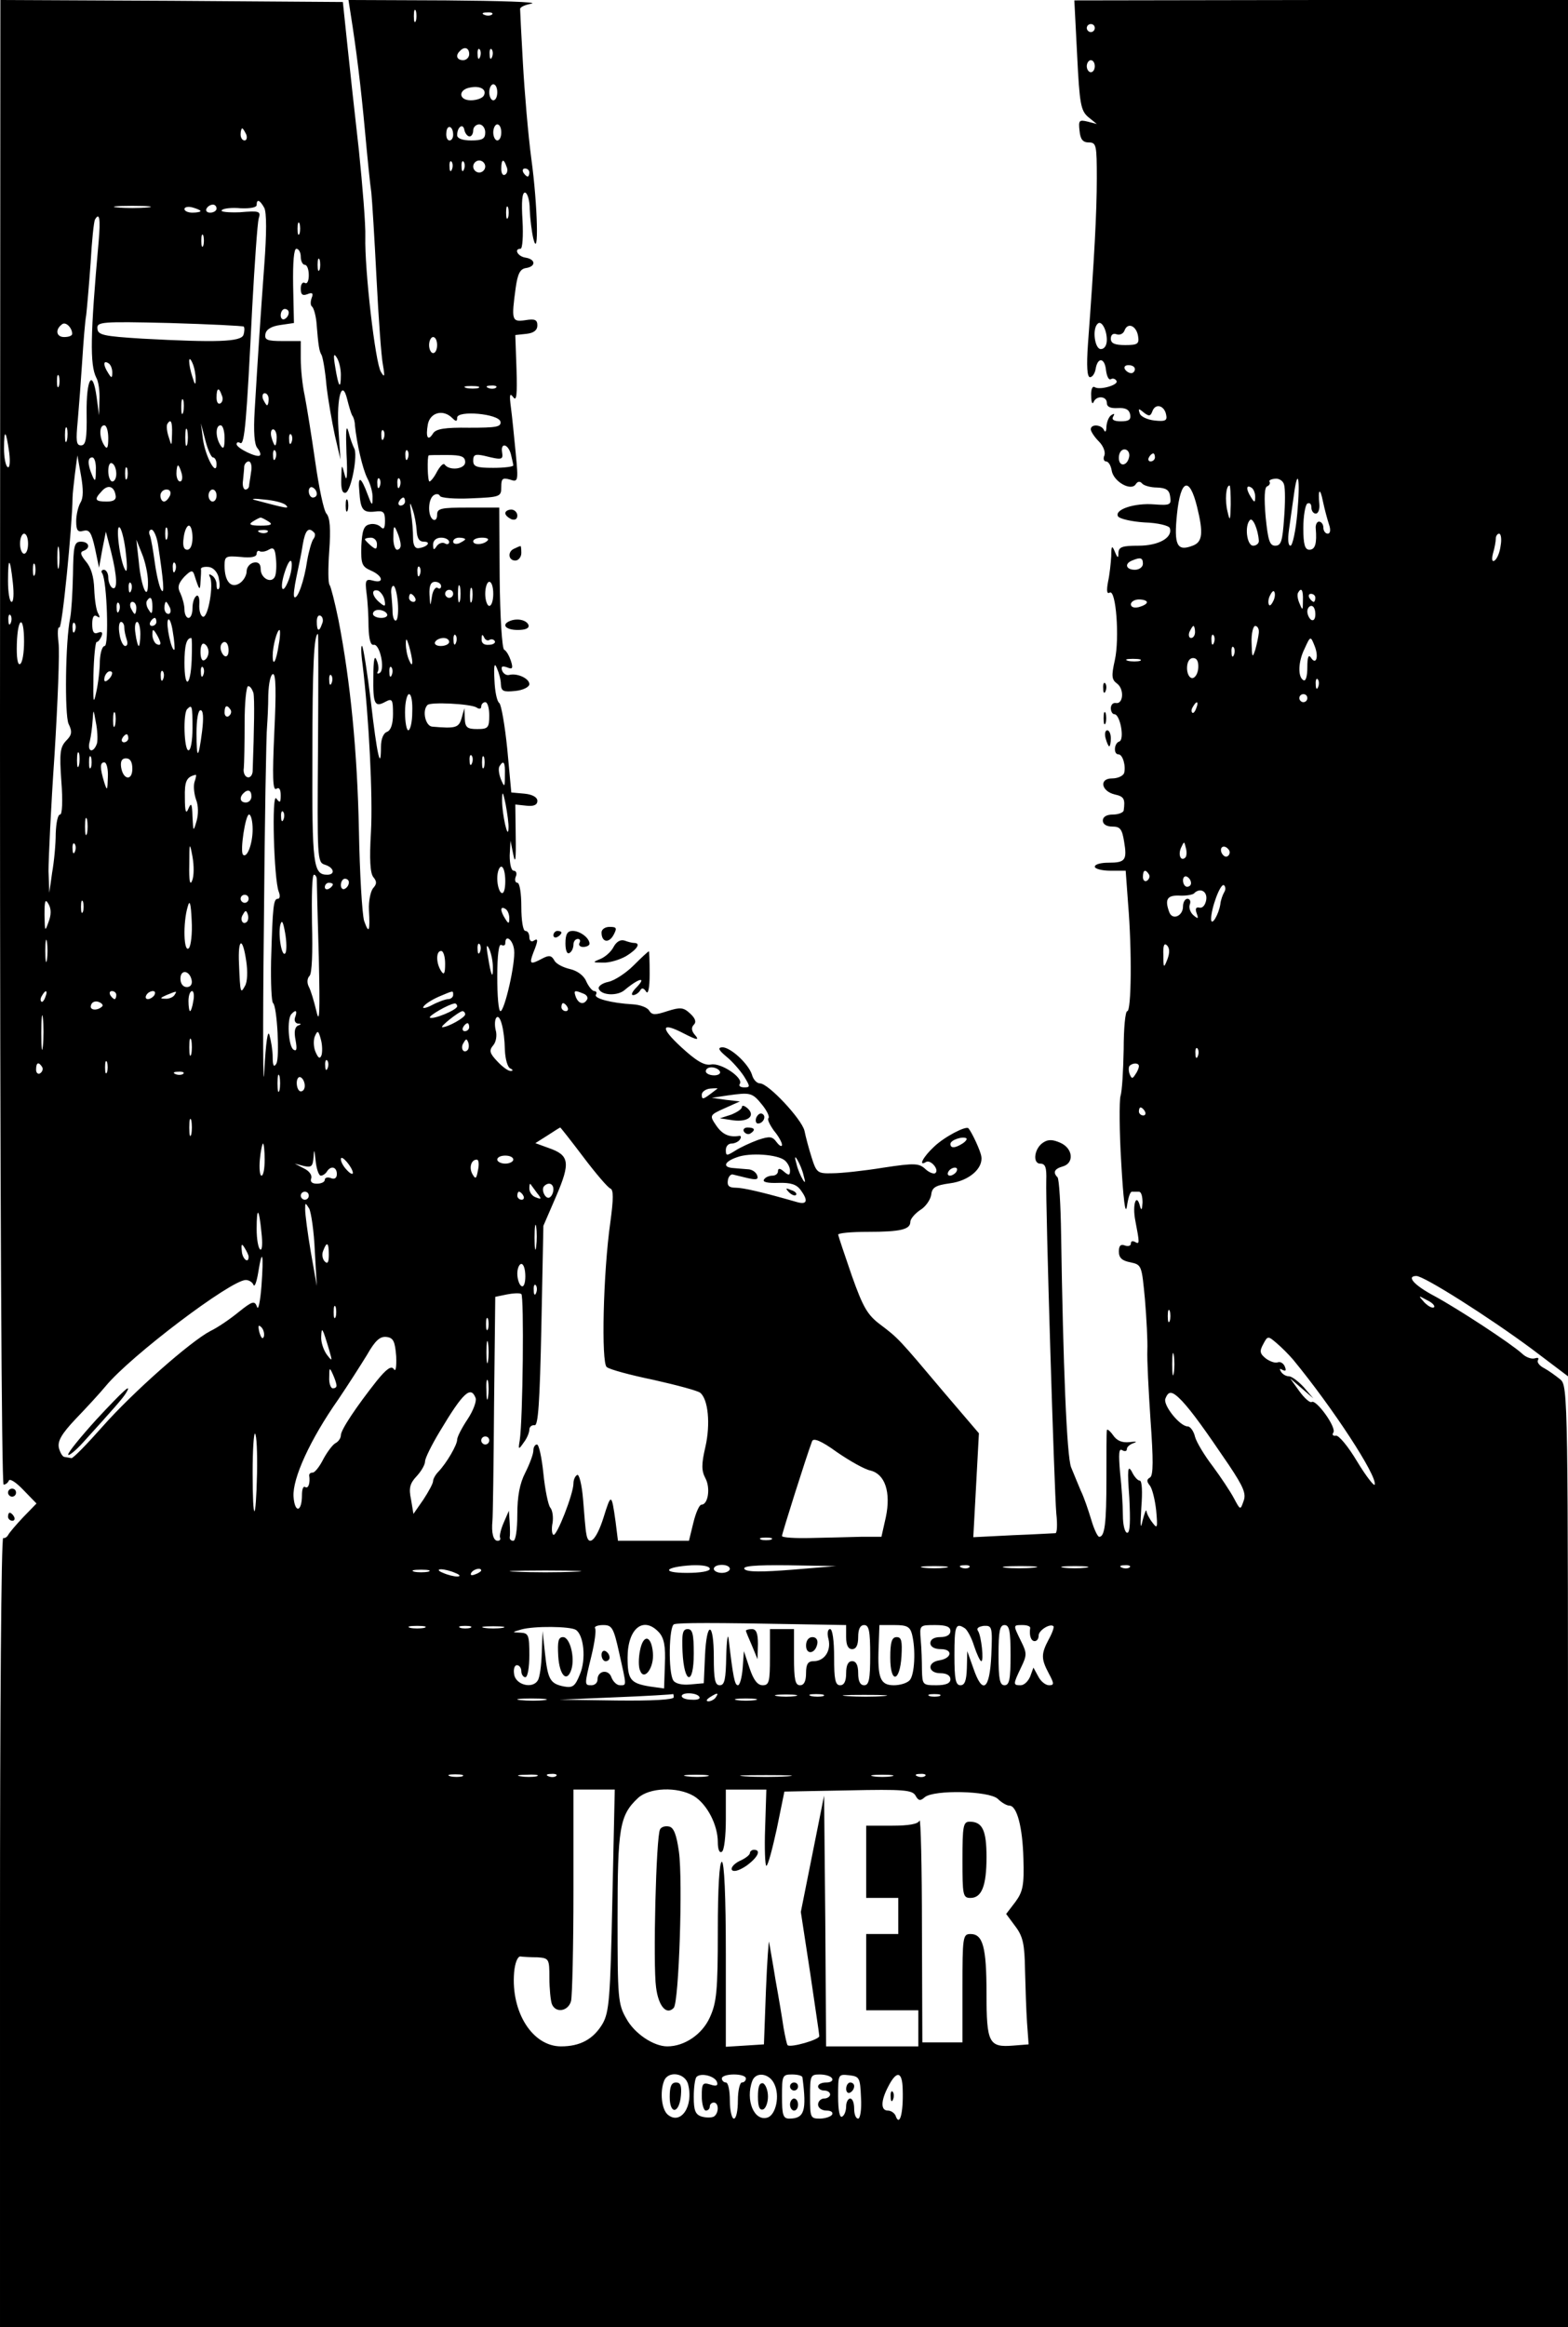 <?xml version="1.0" standalone="no"?>
<!DOCTYPE svg PUBLIC "-//W3C//DTD SVG 20010904//EN"
 "http://www.w3.org/TR/2001/REC-SVG-20010904/DTD/svg10.dtd">
<svg version="1.0" xmlns="http://www.w3.org/2000/svg"
 width="391pt" height="580pt" viewBox="0 0 391 580"
 preserveAspectRatio="xMidYMid meet">
<g transform="translate(0,580) scale(0.1,-0.1)"
fill="#000000" stroke="none">
<path d="M0 3950 c0 -1109 4 -1850 9 -1850 5 0 11 5 13 10 2 6 18 -4 36 -23
l33 -34 -33 -34 c-18 -19 -35 -39 -38 -45 -3 -5 -8 -8 -12 -7 -5 2 -8 -440 -8
-982 l0 -985 1955 0 1955 0 0 1173 c0 1144 0 1173 -19 1189 -11 9 -29 22 -40
28 -12 6 -19 15 -16 20 3 6 0 7 -7 5 -8 -3 -23 2 -33 12 -29 26 -159 111 -218
143 -51 27 -71 50 -45 50 19 0 180 -102 288 -182 l90 -68 0 1715 0 1715 -616
0 -615 -1 7 -137 c6 -121 9 -138 28 -154 l21 -17 -23 6 c-21 5 -23 3 -20 -23
2 -21 8 -29 23 -29 19 0 20 -7 20 -90 0 -83 -6 -197 -22 -412 -4 -56 -2 -83 5
-83 6 0 12 9 14 20 5 31 23 29 26 -3 2 -15 7 -25 12 -22 5 3 11 1 14 -4 7 -10
-41 -24 -54 -16 -6 4 -10 -6 -9 -22 0 -15 3 -22 6 -15 7 17 33 15 33 -2 0 -10
9 -14 27 -13 19 1 28 -3 31 -15 3 -14 -3 -18 -23 -18 -17 0 -24 4 -19 12 4 7
3 8 -4 4 -7 -4 -12 -17 -13 -29 0 -12 -3 -16 -6 -9 -6 14 -33 16 -33 2 0 -5 9
-19 20 -30 11 -11 17 -26 14 -35 -4 -8 -1 -15 4 -15 6 0 12 -10 14 -22 4 -28
48 -53 60 -35 5 8 11 8 16 2 4 -5 21 -10 37 -10 23 -1 31 -6 33 -23 3 -20 0
-22 -40 -19 -49 4 -100 -13 -90 -30 4 -6 34 -13 66 -15 33 -1 61 -8 63 -14 8
-24 -28 -44 -78 -44 -40 0 -49 -3 -50 -17 0 -15 -2 -15 -9 2 -7 17 -9 15 -9
-11 -1 -17 -4 -46 -8 -64 -4 -22 -3 -31 4 -27 16 10 25 -114 13 -168 -9 -40
-8 -49 6 -59 18 -14 15 -52 -4 -48 -7 1 -12 -5 -12 -13 0 -8 4 -15 9 -15 14 0
26 -63 12 -68 -13 -4 -15 -32 -2 -32 11 0 19 -30 14 -47 -3 -7 -16 -13 -30
-13 -33 0 -27 -32 7 -40 23 -5 26 -11 22 -40 -1 -5 -13 -10 -27 -10 -16 0 -25
-6 -25 -15 0 -9 9 -15 24 -15 19 0 24 -6 29 -37 8 -47 3 -53 -39 -53 -19 0
-34 -4 -34 -10 0 -5 17 -10 39 -10 l38 0 6 -82 c10 -120 8 -268 -2 -268 -5 0
-9 -43 -9 -95 -1 -53 -4 -105 -8 -117 -3 -11 -3 -87 2 -167 5 -88 10 -131 14
-108 3 21 8 38 13 37 4 0 12 0 17 0 6 0 9 -12 9 -27 -1 -18 -3 -21 -6 -10 -9
36 -20 6 -12 -35 11 -57 11 -60 -1 -53 -6 3 -10 2 -10 -4 0 -6 -7 -8 -15 -5
-10 4 -15 0 -15 -15 0 -16 8 -23 29 -27 28 -6 28 -8 36 -92 4 -48 7 -105 6
-127 -1 -22 3 -101 8 -175 7 -98 7 -136 -1 -142 -9 -5 -9 -10 -1 -20 6 -7 13
-35 16 -62 4 -44 3 -47 -9 -31 -8 10 -15 24 -15 29 -1 6 -5 -5 -10 -24 -5 -24
-6 -14 -3 33 3 38 2 67 -4 67 -5 0 -14 10 -20 23 -10 17 -11 4 -6 -65 3 -59 2
-88 -5 -88 -6 0 -11 19 -11 44 0 23 -3 71 -7 106 -4 47 -3 61 5 56 7 -4 12 -3
12 3 0 5 8 12 18 15 9 3 4 4 -11 2 -19 -2 -32 3 -42 18 -8 11 -15 16 -15 11
-1 -6 -1 -59 -1 -120 0 -111 -4 -145 -18 -145 -4 0 -13 19 -20 43 -7 23 -18
56 -26 72 -7 17 -18 43 -24 58 -11 27 -20 257 -25 579 -1 75 -5 140 -9 144
-12 12 -8 21 13 27 29 8 26 45 -6 59 -18 8 -30 9 -42 1 -23 -14 -28 -53 -8
-53 13 0 16 -10 15 -42 -2 -61 20 -773 25 -830 3 -27 2 -48 -2 -49 -4 0 -52
-3 -106 -5 l-99 -5 7 129 7 130 -88 103 c-112 133 -113 134 -158 168 -32 24
-43 43 -71 122 -18 52 -33 97 -34 102 0 4 33 7 74 7 82 0 106 6 106 25 0 7 11
20 24 29 14 8 26 26 28 38 2 19 11 24 47 29 47 6 83 37 78 67 -2 14 -23 59
-32 70 -6 7 -60 -21 -86 -46 -27 -25 -40 -50 -20 -38 11 7 33 -18 24 -27 -3
-4 -15 0 -25 9 -16 15 -26 16 -105 4 -49 -8 -106 -14 -127 -14 -37 -1 -40 1
-52 39 -7 22 -15 52 -18 67 -7 29 -90 118 -111 118 -8 0 -17 10 -20 22 -9 27
-53 68 -74 68 -12 -1 -9 -7 10 -23 15 -12 34 -34 44 -49 16 -26 16 -28 1 -28
-10 0 -15 4 -11 9 9 15 -47 53 -72 48 -17 -3 -37 9 -75 44 -52 48 -50 63 6 34
35 -18 42 -19 27 -2 -7 9 -7 17 -1 23 7 7 4 16 -9 28 -17 16 -25 16 -57 6 -30
-10 -38 -10 -45 1 -4 8 -23 15 -41 16 -54 3 -98 15 -92 24 3 5 1 9 -4 9 -5 0
-14 11 -20 24 -6 15 -23 27 -41 31 -17 4 -35 13 -39 22 -7 12 -13 13 -30 4
-30 -16 -33 -14 -22 15 13 32 12 37 0 29 -5 -3 -10 1 -10 9 0 9 -4 16 -10 16
-6 0 -10 27 -10 60 0 33 -4 60 -10 60 -5 0 -7 7 -4 15 4 8 1 15 -5 15 -6 0
-10 16 -10 38 l2 37 7 -35 c5 -25 7 -12 6 45 l-1 80 28 -3 c18 -2 27 2 27 12
0 9 -12 16 -32 18 l-33 3 -10 108 c-6 59 -15 111 -20 115 -6 4 -11 30 -12 57
-2 37 0 45 6 30 5 -11 10 -29 10 -40 1 -18 6 -20 36 -17 20 2 35 10 35 17 0
14 -30 28 -50 23 -7 -2 -15 3 -18 11 -3 10 0 12 12 8 14 -6 16 -3 10 16 -4 12
-11 25 -17 28 -5 4 -10 79 -11 180 l-1 174 -77 0 c-69 0 -78 -2 -78 -18 0 -10
-4 -15 -10 -12 -14 9 -13 52 2 61 6 4 13 3 15 -2 2 -5 37 -8 78 -6 72 3 75 4
75 28 0 21 3 24 21 19 21 -7 22 -6 15 66 -4 41 -9 92 -12 114 -4 31 -3 37 6
25 8 -11 10 5 8 70 l-3 85 28 3 c18 2 27 9 27 21 0 14 -6 17 -30 13 -34 -5
-35 0 -24 81 5 35 11 47 26 49 25 4 24 22 -2 26 -19 3 -29 22 -12 22 5 0 7 32
5 70 -3 47 -1 70 6 70 6 0 12 -19 12 -42 1 -24 5 -56 9 -73 14 -55 11 82 -5
199 -8 60 -17 167 -21 238 -4 70 -7 131 -7 135 -1 5 12 11 29 14 16 4 -80 7
-214 8 l-243 1 5 -32 c15 -94 26 -185 36 -293 6 -66 13 -136 16 -155 2 -19 8
-116 13 -215 5 -99 12 -196 16 -215 5 -29 4 -32 -5 -17 -14 21 -41 255 -39
337 1 30 -7 127 -16 215 -10 88 -23 207 -29 265 l-11 105 -427 3 -427 2 -1
-1850z m1037 1798 c-3 -7 -5 -2 -5 12 0 14 2 19 5 13 2 -7 2 -19 0 -25z m190
16 c-3 -3 -12 -4 -19 -1 -8 3 -5 6 6 6 11 1 17 -2 13 -5z m1503 -34 c0 -5 -4
-10 -10 -10 -5 0 -10 5 -10 10 0 6 5 10 10 10 6 0 10 -4 10 -10z m-1560 -65
c0 -8 -7 -15 -15 -15 -16 0 -20 12 -8 23 11 12 23 8 23 -8z m27 -7 c-3 -8 -6
-5 -6 6 -1 11 2 17 5 13 3 -3 4 -12 1 -19z m30 0 c-3 -8 -6 -5 -6 6 -1 11 2
17 5 13 3 -3 4 -12 1 -19z m1503 -23 c0 -8 -4 -15 -10 -15 -5 0 -10 7 -10 15
0 8 5 15 10 15 6 0 10 -7 10 -15z m-1524 -74 c-4 -6 -18 -11 -32 -11 -31 0
-32 27 -1 32 26 5 42 -6 33 -21z m34 9 c0 -11 -4 -20 -10 -20 -5 0 -10 9 -10
20 0 11 5 20 10 20 6 0 10 -9 10 -20z m-110 -106 c0 -8 -4 -14 -9 -14 -6 0 -9
9 -8 19 1 22 17 18 17 -5z m41 -4 c5 0 9 7 9 15 0 8 7 15 15 15 8 0 15 -9 15
-20 0 -16 -7 -20 -35 -20 -22 0 -35 5 -35 13 0 21 15 31 18 13 2 -9 8 -16 13
-16z m79 10 c0 -11 -4 -20 -10 -20 -5 0 -10 9 -10 20 0 11 5 20 10 20 6 0 10
-9 10 -20z m-636 -5 c3 -8 1 -15 -4 -15 -6 0 -10 7 -10 15 0 8 2 15 4 15 2 0
6 -7 10 -15z m513 -87 c-3 -8 -6 -5 -6 6 -1 11 2 17 5 13 3 -3 4 -12 1 -19z
m30 0 c-3 -8 -6 -5 -6 6 -1 11 2 17 5 13 3 -3 4 -12 1 -19z m53 7 c0 -8 -7
-15 -15 -15 -8 0 -15 7 -15 15 0 8 7 15 15 15 8 0 15 -7 15 -15z m53 0 c4 -8
2 -17 -3 -20 -6 -4 -10 3 -10 14 0 25 6 27 13 6z m57 -15 c0 -5 -2 -10 -4 -10
-3 0 -8 5 -11 10 -3 6 -1 10 4 10 6 0 11 -4 11 -10z m-661 -88 c6 -12 6 -63 0
-143 -9 -123 -15 -212 -24 -363 -3 -51 -1 -84 7 -93 6 -7 9 -16 6 -18 -6 -7
-58 18 -58 28 0 5 4 6 9 3 11 -7 16 56 30 339 6 110 13 209 16 220 6 19 2 20
-47 16 -29 -1 -49 1 -45 5 4 5 26 7 47 5 24 -1 40 2 40 8 0 16 8 13 19 -7z
m-291 1 c-21 -2 -55 -2 -75 0 -21 2 -4 4 37 4 41 0 58 -2 38 -4z m132 -9 c0
-2 -9 -4 -20 -4 -11 0 -20 4 -20 9 0 5 9 7 20 4 11 -3 20 -7 20 -9z m40 6 c0
-5 -7 -10 -16 -10 -8 0 -12 5 -9 10 3 6 10 10 16 10 5 0 9 -4 9 -10z m727 -22
c-3 -7 -5 -2 -5 12 0 14 2 19 5 13 2 -7 2 -19 0 -25z m-1021 -60 c-21 -234
-22 -307 -6 -339 6 -10 9 -35 8 -56 l-1 -38 -6 45 c-10 73 -26 47 -25 -40 1
-64 -2 -80 -14 -80 -12 0 -13 11 -8 63 3 34 8 100 11 147 3 47 7 99 10 115 2
17 7 75 11 130 3 55 8 103 11 108 11 19 14 2 9 -55z m501 20 c-3 -7 -5 -2 -5
12 0 14 2 19 5 13 2 -7 2 -19 0 -25z m-240 -30 c-3 -7 -5 -2 -5 12 0 14 2 19
5 13 2 -7 2 -19 0 -25z m243 -28 c0 -11 5 -20 10 -20 6 0 10 -12 10 -26 0 -14
-4 -23 -10 -19 -5 3 -10 -3 -10 -14 0 -15 4 -19 17 -14 12 5 15 2 10 -10 -3
-9 -3 -18 1 -21 4 -3 9 -20 11 -38 5 -62 7 -73 13 -83 3 -6 9 -39 12 -75 4
-36 14 -92 21 -125 l14 -60 -5 75 c-5 80 9 128 22 74 4 -16 9 -33 12 -39 4 -5
7 -16 7 -25 5 -47 19 -108 31 -132 8 -15 14 -37 13 -50 0 -20 -2 -18 -12 9
-17 46 -25 49 -21 9 3 -47 9 -54 39 -51 21 3 25 -1 25 -23 0 -19 -3 -23 -11
-15 -6 6 -19 9 -28 6 -14 -3 -18 -16 -20 -54 -1 -44 1 -51 24 -61 30 -13 34
-33 5 -25 -18 5 -20 1 -16 -31 3 -21 5 -58 5 -84 1 -31 5 -47 13 -45 15 3 29
-61 15 -70 -5 -3 -8 -2 -5 3 3 5 2 18 -3 29 -5 14 -8 0 -8 -41 -1 -68 3 -78
30 -63 17 9 19 6 19 -30 0 -25 -5 -41 -15 -45 -9 -3 -15 -18 -15 -37 0 -64
-10 -20 -25 111 -9 74 -19 137 -22 140 -3 3 -3 -17 1 -45 16 -132 26 -331 21
-419 -4 -68 -2 -102 6 -112 9 -11 9 -17 -1 -28 -6 -8 -11 -32 -10 -53 3 -55 0
-62 -12 -28 -5 17 -11 118 -13 226 -4 195 -21 370 -51 524 -9 44 -19 83 -22
87 -4 4 -4 42 -1 85 4 54 2 83 -7 93 -7 8 -19 67 -28 130 -9 63 -21 137 -26
163 -6 27 -10 68 -10 93 l0 44 -46 0 c-38 0 -45 3 -42 18 2 11 15 19 37 22
l34 5 -2 93 c-1 59 2 92 8 92 6 0 11 -9 11 -20z m47 -32 c-3 -7 -5 -2 -5 12 0
14 2 19 5 13 2 -7 2 -19 0 -25z m-77 -107 c0 -6 -4 -13 -10 -16 -5 -3 -10 1
-10 9 0 9 5 16 10 16 6 0 10 -4 10 -9z m-540 -53 c0 -5 -9 -8 -20 -8 -20 0
-23 19 -5 32 9 7 25 -9 25 -24z m428 18 c2 -3 2 -12 -1 -21 -7 -17 -67 -19
-252 -9 -97 6 -111 9 -112 25 -2 17 10 18 179 14 100 -3 183 -7 186 -9z m2152
-33 c0 -14 -6 -23 -15 -23 -15 0 -22 50 -8 63 9 10 23 -14 23 -40z m78 9 c3
-19 -1 -22 -32 -22 -26 0 -36 4 -36 16 0 10 6 14 14 11 8 -3 17 1 20 9 8 22
30 12 34 -14z m-1748 -22 c0 -11 -4 -20 -10 -20 -5 0 -10 9 -10 20 0 11 5 20
10 20 6 0 10 -9 10 -20z m-240 -74 c0 -39 -6 -31 -14 19 -5 29 -4 36 3 25 6
-8 11 -28 11 -44z m-362 -11 c0 -16 -2 -15 -8 5 -11 34 -11 60 0 35 5 -11 8
-29 8 -40z m-208 17 c0 -15 -2 -15 -10 -2 -13 20 -13 33 0 25 6 -3 10 -14 10
-23z m2550 8 c0 -5 -4 -10 -9 -10 -6 0 -13 5 -16 10 -3 6 1 10 9 10 9 0 16 -4
16 -10z m-2683 -42 c-3 -7 -5 -2 -5 12 0 14 2 19 5 13 2 -7 2 -19 0 -25z
m1046 -5 c-7 -2 -21 -2 -30 0 -10 3 -4 5 12 5 17 0 24 -2 18 -5z m44 1 c-3 -3
-12 -4 -19 -1 -8 3 -5 6 6 6 11 1 17 -2 13 -5z m-684 -19 c4 -8 2 -17 -3 -20
-6 -4 -10 3 -10 14 0 25 6 27 13 6z m117 -10 c0 -8 -2 -15 -4 -15 -2 0 -6 7
-10 15 -3 8 -1 15 4 15 6 0 10 -7 10 -15z m-213 -32 c-3 -10 -5 -4 -5 12 0 17
2 24 5 18 2 -7 2 -21 0 -30z m2451 -7 c3 -14 -2 -17 -29 -14 -18 2 -35 10 -37
18 -4 12 -3 13 10 2 13 -10 17 -10 22 4 8 20 30 13 34 -10z m-1780 -8 c9 -9
12 -9 12 1 0 19 104 10 108 -10 2 -13 -10 -15 -78 -15 -61 1 -83 -3 -90 -14
-13 -21 -19 -10 -13 23 6 29 38 38 61 15z m-699 -40 c-1 -31 -1 -31 -8 -8 -5
14 -6 28 -4 33 9 15 13 6 12 -25z m-262 -15 c-3 -10 -5 -4 -5 12 0 17 2 24 5
18 2 -7 2 -21 0 -30z m103 5 c0 -25 -3 -29 -10 -18 -13 20 -13 50 0 50 6 0 10
-15 10 -32z m197 -15 c-3 -10 -5 -2 -5 17 0 19 2 27 5 18 2 -10 2 -26 0 -35z
m64 -33 c5 0 9 -8 9 -17 0 -32 -28 19 -34 63 l-5 39 11 -42 c6 -24 15 -43 19
-43z m29 48 c0 -25 -3 -29 -10 -18 -13 20 -13 50 0 50 6 0 10 -15 10 -32z
m130 2 c0 -11 -2 -20 -4 -20 -2 0 -6 9 -9 20 -3 11 -1 20 4 20 5 0 9 -9 9 -20z
m267 -2 c-3 -8 -6 -5 -6 6 -1 11 2 17 5 13 3 -3 4 -12 1 -19z m-934 -36 c3
-24 1 -40 -4 -36 -5 3 -9 24 -9 46 0 51 5 47 13 -10z m704 26 c-3 -8 -6 -5 -6
6 -1 11 2 17 5 13 3 -3 4 -12 1 -19z m547 -30 c3 -13 6 -25 6 -28 0 -3 -22 -6
-50 -6 -42 0 -50 3 -50 18 0 15 5 17 28 12 44 -11 47 -10 44 9 -4 25 15 21 22
-5z m-587 -10 c-3 -8 -6 -5 -6 6 -1 11 2 17 5 13 3 -3 4 -12 1 -19z m330 0
c-3 -8 -6 -5 -6 6 -1 11 2 17 5 13 3 -3 4 -12 1 -19z m1799 5 c-4 -25 -26 -28
-26 -4 0 12 6 21 14 21 8 0 13 -8 12 -17z m-1656 -15 c0 -17 -39 -22 -51 -6
-3 5 -11 -3 -19 -17 -7 -14 -16 -25 -19 -25 -5 0 -6 63 -2 65 1 1 21 1 46 1
36 0 45 -4 45 -18z m1720 12 c0 -5 -5 -10 -11 -10 -5 0 -7 5 -4 10 3 6 8 10
11 10 2 0 4 -4 4 -10z m-2679 -112 c-6 -10 -11 -31 -11 -47 0 -23 4 -28 18
-24 15 4 20 -4 29 -44 l10 -48 8 45 9 45 13 -50 c15 -60 17 -98 3 -90 -5 3
-10 15 -10 26 0 10 -5 19 -11 19 -5 0 -8 -4 -4 -9 12 -20 17 -181 6 -181 -6 0
-11 -17 -12 -37 0 -21 -4 -56 -9 -78 -7 -33 -8 -26 -7 42 1 46 5 83 8 83 4 0
9 7 12 14 4 10 1 13 -9 9 -10 -4 -14 2 -14 22 0 17 4 24 12 19 7 -5 8 -3 3 7
-5 7 -9 35 -10 61 -1 31 -8 54 -21 69 -13 16 -15 23 -6 26 19 7 14 23 -6 23
-17 0 -19 -10 -20 -82 -1 -46 -4 -94 -7 -108 -12 -58 -14 -241 -4 -264 10 -20
8 -28 -6 -42 -15 -16 -17 -30 -12 -101 4 -50 2 -83 -3 -83 -6 0 -10 -21 -11
-47 0 -27 -4 -70 -9 -98 l-7 -50 -2 54 c0 29 6 160 15 290 8 130 13 255 10
279 -3 24 -2 41 2 38 7 -4 32 251 33 324 0 8 3 35 6 60 l6 45 9 -50 c6 -34 6
-56 -1 -67z m38 80 c0 -28 -2 -30 -9 -13 -12 28 -12 45 0 45 6 0 10 -15 9 -32z
m51 -9 c0 -10 -4 -19 -10 -19 -5 0 -10 12 -10 26 0 14 4 23 10 19 6 -3 10 -15
10 -26z m336 4 c-2 -16 -5 -31 -5 -35 -1 -5 -5 -8 -9 -8 -5 0 -8 10 -6 23 1
12 3 28 3 35 1 6 6 12 11 12 6 0 9 -12 6 -27z m-309 -15 c-3 -7 -5 -2 -5 12 0
14 2 19 5 13 2 -7 2 -19 0 -25z m136 12 c3 -11 1 -20 -4 -20 -5 0 -9 9 -9 20
0 11 2 20 4 20 2 0 6 -9 9 -20z m494 -32 c-3 -8 -6 -5 -6 6 -1 11 2 17 5 13 3
-3 4 -12 1 -19z m50 0 c-3 -8 -6 -5 -6 6 -1 11 2 17 5 13 3 -3 4 -12 1 -19z
m2205 4 c3 -9 3 -47 0 -84 -4 -56 -7 -68 -22 -68 -14 0 -18 13 -24 72 -4 47
-3 74 4 76 5 2 8 7 6 11 -3 4 4 7 14 8 10 1 20 -6 22 -15z m33 -71 c-4 -45
-12 -81 -17 -81 -6 0 -7 16 -4 38 3 20 8 59 12 85 10 77 17 46 9 -42z m-2947
46 c3 -12 -4 -17 -22 -17 -29 0 -32 5 -13 25 15 18 31 14 35 -8z m502 2 c0 -5
-4 -9 -10 -9 -5 0 -10 7 -10 16 0 8 5 12 10 9 6 -3 10 -10 10 -16z m2195 -32
c16 -65 14 -88 -11 -97 -39 -15 -47 1 -39 79 9 87 31 95 50 18z m84 6 c-1 -41
-2 -44 -8 -18 -7 28 -4 65 5 65 2 0 3 -21 3 -47z m61 19 c0 -15 -2 -15 -10 -2
-13 20 -13 33 0 25 6 -3 10 -14 10 -23z m-2706 3 c-4 -8 -10 -15 -15 -15 -5 0
-9 7 -9 15 0 8 7 15 15 15 9 0 12 -6 9 -15z m116 0 c0 -8 -4 -15 -10 -15 -5 0
-10 7 -10 15 0 8 5 15 10 15 6 0 10 -7 10 -15z m2774 -72 c5 -14 3 -23 -3 -23
-6 0 -11 7 -11 15 0 8 -5 15 -11 15 -5 0 -9 -8 -8 -17 3 -37 -1 -53 -16 -53
-11 0 -15 13 -15 54 0 30 5 58 10 61 6 3 10 -1 10 -9 0 -9 5 -16 11 -16 6 0
10 10 9 23 -4 39 2 43 9 7 4 -19 11 -45 15 -57z m-2601 48 c10 -10 1 -8 -78
13 -11 3 0 4 24 1 24 -2 48 -8 54 -14z m297 9 c0 -5 -5 -10 -11 -10 -5 0 -7 5
-4 10 3 6 8 10 11 10 2 0 4 -4 4 -10z m29 -72 c1 -19 6 -28 18 -28 19 0 9 -13
-12 -16 -10 -2 -15 7 -15 26 0 15 -2 43 -5 61 -4 29 -3 30 4 9 5 -14 9 -37 10
-52z m-369 22 c11 -7 6 -10 -20 -10 -26 0 -31 3 -20 10 8 5 17 10 20 10 3 0
12 -5 20 -10z m2469 -47 c1 -7 -6 -13 -14 -13 -16 0 -22 50 -8 64 7 7 20 -23
22 -51z m-2825 -33 c4 -34 3 -49 -2 -40 -13 21 -25 117 -13 105 5 -6 12 -35
15 -65z m103 38 c-3 -7 -5 -2 -5 12 0 14 2 19 5 13 2 -7 2 -19 0 -25z m63 2
c0 -18 -5 -30 -13 -30 -9 0 -12 10 -9 30 2 17 8 30 13 30 5 0 9 -13 9 -30z
m519 -17 c1 -7 -3 -13 -9 -13 -5 0 -10 15 -9 33 0 27 2 29 9 12 5 -11 9 -26 9
-32z m-605 0 c14 -92 17 -128 8 -113 -5 8 -12 39 -16 68 -4 29 -9 59 -12 67
-4 8 -2 15 4 15 5 0 13 -17 16 -37z m273 31 c-3 -3 -12 -4 -19 -1 -8 3 -5 6 6
6 11 1 17 -2 13 -5z m116 -1 c4 -3 3 -11 -2 -17 -4 -6 -11 -30 -15 -53 -7 -49
-24 -98 -32 -91 -3 3 0 25 5 49 5 24 13 61 16 82 6 35 14 45 28 30z m-713 -28
c0 -14 -4 -25 -10 -25 -5 0 -10 11 -10 25 0 14 5 25 10 25 6 0 10 -11 10 -25z
m3672 -5 c-2 -17 -9 -33 -15 -37 -6 -4 -8 2 -4 18 4 13 7 30 7 37 0 6 4 12 8
12 5 0 7 -14 4 -30z m-2802 4 c0 -14 -3 -14 -15 -4 -8 7 -15 14 -15 16 0 2 7
4 15 4 8 0 15 -7 15 -16z m180 5 c0 -5 -5 -7 -11 -3 -6 3 -15 0 -20 -7 -7 -11
-9 -10 -9 4 0 10 8 17 20 17 11 0 20 -5 20 -11z m40 7 c0 -2 -7 -6 -15 -10 -8
-3 -15 -1 -15 4 0 6 7 10 15 10 8 0 15 -2 15 -4z m56 -3 c-10 -11 -36 -12 -36
-2 0 5 10 9 22 9 12 0 18 -3 14 -7z m-1069 -65 c-2 -13 -4 -3 -4 22 0 25 2 35
4 23 2 -13 2 -33 0 -45z m222 -38 c1 -53 -17 -16 -23 51 l-6 54 14 -35 c8 -19
15 -51 15 -70z m317 14 c-8 -20 -36 -6 -36 18 0 13 -6 18 -17 16 -10 -2 -18
-12 -18 -22 0 -10 -8 -24 -18 -30 -21 -13 -37 5 -37 44 0 24 3 25 40 22 26 -3
40 0 40 8 0 6 4 9 8 6 4 -2 14 -1 22 4 12 7 16 3 18 -21 2 -17 1 -37 -2 -45z
m34 -9 c-16 -42 -24 -22 -9 22 7 21 14 31 16 22 2 -8 -1 -28 -7 -44z m2130 40
c0 -8 -9 -15 -20 -15 -22 0 -27 15 -7 23 21 9 27 7 27 -8z m-2818 -47 c3 -27
2 -48 -3 -48 -5 0 -9 23 -9 52 0 62 5 60 12 -4z m55 20 c-3 -7 -5 -2 -5 12 0
14 2 19 5 13 2 -7 2 -19 0 -25z m350 10 c-3 -8 -6 -5 -6 6 -1 11 2 17 5 13 3
-3 4 -12 1 -19z m108 -16 c3 -14 4 -27 0 -30 -3 -3 -5 2 -5 11 0 9 -5 19 -12
23 -6 4 -8 3 -5 -3 11 -17 -4 -104 -17 -100 -6 2 -10 16 -9 31 1 15 -2 24 -7
21 -6 -4 -10 -17 -10 -31 0 -13 -4 -24 -10 -24 -5 0 -10 9 -10 21 0 11 -5 29
-10 40 -8 15 -6 24 9 41 16 16 21 18 25 7 13 -41 15 -43 16 -19 1 14 2 28 1
32 0 4 8 6 19 5 11 -1 21 -11 25 -25z m502 6 c-3 -8 -6 -5 -6 6 -1 11 2 17 5
13 3 -3 4 -12 1 -19z m-720 -40 c-3 -8 -6 -5 -6 6 -1 11 2 17 5 13 3 -3 4 -12
1 -19z m773 11 c0 -5 -4 -8 -9 -4 -5 3 -12 -7 -14 -22 -4 -26 -4 -26 -6 5 -1
22 3 32 14 32 8 0 15 -5 15 -11z m47 -36 c-3 -10 -5 -2 -5 17 0 19 2 27 5 18
2 -10 2 -26 0 -35z m83 17 c0 -16 -4 -30 -10 -30 -5 0 -10 14 -10 30 0 17 5
30 10 30 6 0 10 -13 10 -30z m-238 -21 c2 -22 0 -43 -4 -45 -4 -3 -8 5 -9 18
0 13 -2 33 -3 46 -2 12 1 22 5 22 4 0 9 -18 11 -41z m185 4 c-3 -10 -5 -4 -5
12 0 17 2 24 5 18 2 -7 2 -21 0 -30z m-218 1 c3 -16 1 -17 -13 -5 -19 16 -21
34 -3 29 6 -3 14 -13 16 -24z m171 16 c0 -5 -4 -10 -10 -10 -5 0 -10 5 -10 10
0 6 5 10 10 10 6 0 10 -4 10 -10z m2046 -16 c-4 -9 -9 -15 -11 -12 -3 3 -3 13
1 22 4 9 9 15 11 12 3 -3 3 -13 -1 -22z m73 -1 c0 -25 -1 -25 -8 -8 -5 11 -7
23 -4 28 8 14 13 7 12 -20z m-2214 7 c3 -5 1 -10 -4 -10 -6 0 -11 5 -11 10 0
6 2 10 4 10 3 0 8 -4 11 -10z m2245 0 c0 -5 -2 -10 -4 -10 -3 0 -8 5 -11 10
-3 6 -1 10 4 10 6 0 11 -4 11 -10z m-2900 -22 c0 -18 -2 -20 -9 -8 -6 8 -7 18
-5 22 9 14 14 9 14 -14z m2480 11 c0 -4 -9 -9 -20 -12 -12 -3 -20 0 -20 7 0 6
9 12 20 12 11 0 20 -3 20 -7z m-2563 -21 c-3 -8 -6 -5 -6 6 -1 11 2 17 5 13 3
-3 4 -12 1 -19z m43 7 c0 -8 -2 -15 -4 -15 -2 0 -6 7 -10 15 -3 8 -1 15 4 15
6 0 10 -7 10 -15z m84 0 c3 -8 1 -15 -4 -15 -6 0 -10 7 -10 15 0 8 2 15 4 15
2 0 6 -7 10 -15z m2856 -16 c0 -11 -4 -17 -10 -14 -5 3 -10 13 -10 21 0 8 5
14 10 14 6 0 10 -9 10 -21z m-2315 1 c3 -5 -3 -10 -14 -10 -12 0 -21 5 -21 10
0 6 6 10 14 10 8 0 18 -4 21 -10z m-938 -22 c-3 -8 -6 -5 -6 6 -1 11 2 17 5
13 3 -3 4 -12 1 -19z m776 -3 c-7 -21 -13 -19 -13 6 0 11 4 18 10 14 5 -3 7
-12 3 -20z m-413 5 c0 -5 -5 -10 -11 -10 -5 0 -7 5 -4 10 3 6 8 10 11 10 2 0
4 -4 4 -10z m45 -69 c-7 -6 -22 64 -16 74 3 6 9 -8 12 -30 4 -22 5 -42 4 -44z
m-375 20 c0 -28 -4 -53 -10 -56 -6 -3 -9 16 -8 50 2 68 18 74 18 6z m127 27
c-3 -8 -6 -5 -6 6 -1 11 2 17 5 13 3 -3 4 -12 1 -19z m123 8 c0 -8 3 -21 6
-30 3 -9 2 -16 -4 -16 -5 0 -12 14 -14 30 -3 17 -1 30 4 30 4 0 8 -6 8 -14z
m40 -16 c0 -16 -2 -30 -4 -30 -2 0 -6 14 -8 30 -3 17 -1 30 4 30 4 0 8 -13 8
-30z m2630 5 c0 -8 -4 -15 -10 -15 -5 0 -7 7 -4 15 4 8 8 15 10 15 2 0 4 -7 4
-15z m159 -2 c-1 -10 -5 -29 -9 -43 -7 -21 -8 -19 -9 18 -1 23 4 42 9 42 6 0
10 -8 9 -17z m-2739 -26 c0 -5 -4 -5 -10 -2 -5 3 -10 14 -10 23 0 15 2 15 10
2 5 -8 10 -19 10 -23z m295 -4 c-6 -41 -15 -57 -15 -27 0 24 11 64 17 64 2 0
2 -17 -2 -37z m98 -257 c-2 -276 -2 -285 17 -291 23 -7 27 -25 6 -25 -35 0
-38 24 -37 296 0 226 4 304 14 304 1 0 1 -128 0 -284z m344 262 c-3 -8 -6 -5
-6 6 -1 11 2 17 5 13 3 -3 4 -12 1 -19z m83 7 c5 3 11 2 14 -3 2 -4 -4 -9 -15
-9 -12 -1 -19 4 -18 15 0 11 2 12 6 4 2 -6 9 -10 13 -7z m1807 -7 c-3 -8 -6
-5 -6 6 -1 11 2 17 5 13 3 -3 4 -12 1 -19z m-2549 -43 c-3 -68 -18 -73 -18 -7
0 43 5 62 17 62 2 0 2 -25 1 -55z m550 -5 c0 -9 -3 -7 -8 5 -5 11 -8 29 -8 40
0 16 2 15 8 -5 4 -14 8 -32 8 -40z m92 50 c0 -5 -9 -10 -21 -10 -11 0 -17 5
-14 10 3 6 13 10 21 10 8 0 14 -4 14 -10z m2159 -12 c10 -27 2 -46 -10 -27 -6
9 -9 1 -9 -24 0 -23 -4 -36 -10 -32 -14 8 -13 46 3 78 15 33 15 33 26 5z
m-2759 -13 c0 -8 -4 -17 -10 -20 -6 -4 -10 5 -10 20 0 15 4 24 10 20 6 -3 10
-12 10 -20z m50 4 c0 -11 -4 -17 -10 -14 -5 3 -10 13 -10 21 0 8 5 14 10 14 6
0 10 -9 10 -21z m2507 -11 c-3 -8 -6 -5 -6 6 -1 11 2 17 5 13 3 -3 4 -12 1
-19z m-234 -15 c-7 -2 -21 -2 -30 0 -10 3 -4 5 12 5 17 0 24 -2 18 -5z m145
-18 c-1 -14 -8 -25 -15 -25 -7 0 -13 11 -13 25 0 15 6 25 15 25 10 0 14 -9 13
-25z m-2481 -17 c-3 -8 -6 -5 -6 6 -1 11 2 17 5 13 3 -3 4 -12 1 -19z m470 0
c-3 -8 -6 -5 -6 6 -1 11 2 17 5 13 3 -3 4 -12 1 -19z m-705 -10 c-7 -7 -12 -8
-12 -2 0 14 12 26 19 19 2 -3 -1 -11 -7 -17z m135 0 c-3 -8 -6 -5 -6 6 -1 11
2 17 5 13 3 -3 4 -12 1 -19z m277 -134 c-5 -109 -4 -145 5 -140 7 5 11 -1 11
-16 0 -19 -2 -20 -11 -8 -12 17 -6 -202 6 -232 4 -10 3 -18 -2 -18 -11 0 -13
-16 -17 -155 -1 -55 1 -102 5 -105 10 -8 17 -137 8 -151 -6 -10 -9 -5 -9 16 0
17 -4 41 -8 55 -4 16 -9 -16 -13 -90 -3 -63 -4 99 -1 360 2 261 6 486 8 500 1
14 3 49 3 78 1 30 6 52 12 52 7 0 8 -44 3 -146z m143 124 c-3 -8 -6 -5 -6 6
-1 11 2 17 5 13 3 -3 4 -12 1 -19z m2460 -10 c-3 -8 -6 -5 -6 6 -1 11 2 17 5
13 3 -3 4 -12 1 -19z m-2655 -15 c3 -15 2 -85 -2 -196 -1 -10 -7 -16 -13 -14
-7 2 -11 13 -9 23 1 10 2 61 2 112 0 50 4 92 9 92 5 0 10 -8 13 -17z m396 -48
c0 -25 -5 -45 -10 -45 -4 0 -8 20 -8 45 0 25 5 45 10 45 6 0 9 -20 8 -45z
m2232 35 c0 -5 -4 -10 -10 -10 -5 0 -10 5 -10 10 0 6 5 10 10 10 6 0 10 -4 10
-10z m-2072 -23 c7 -5 12 -4 12 2 0 6 5 11 10 11 6 0 10 -15 10 -33 0 -31 -3
-34 -30 -34 -25 0 -30 4 -31 26 l-1 26 -7 -25 c-7 -24 -15 -26 -73 -21 -17 1
-26 40 -12 54 8 8 106 3 122 -6z m1795 -2 c-3 -9 -8 -14 -10 -11 -3 3 -2 9 2
15 9 16 15 13 8 -4z m-2503 -50 c0 -30 -4 -55 -10 -55 -11 0 -14 93 -3 103 12
12 13 8 13 -48z m95 46 c3 -5 1 -12 -5 -16 -5 -3 -10 1 -10 9 0 18 6 21 15 7z
m-333 -83 c-3 -10 -9 -18 -14 -18 -6 0 -8 10 -4 23 3 12 6 36 7 52 2 29 2 29
8 -5 4 -19 5 -43 3 -52z m45 45 c-3 -10 -5 -4 -5 12 0 17 2 24 5 18 2 -7 2
-21 0 -30z m217 -15 c-9 -71 -14 -73 -14 -5 0 33 4 57 10 57 7 0 8 -19 4 -52z
m-184 -18 c0 -5 -5 -10 -11 -10 -5 0 -7 5 -4 10 3 6 8 10 11 10 2 0 4 -4 4
-10z m-123 -67 c-3 -10 -5 -4 -5 12 0 17 2 24 5 18 2 -7 2 -21 0 -30z m30 -5
c-3 -7 -5 -2 -5 12 0 14 2 19 5 13 2 -7 2 -19 0 -25z m950 10 c-3 -8 -6 -5 -6
6 -1 11 2 17 5 13 3 -3 4 -12 1 -19z m30 -10 c-3 -7 -5 -2 -5 12 0 14 2 19 5
13 2 -7 2 -19 0 -25z m-877 -4 c0 -31 -23 -28 -28 4 -2 15 2 22 12 22 11 0 16
-9 16 -26z m-61 -21 c-1 -34 -2 -35 -9 -13 -11 36 -11 50 0 50 6 0 10 -17 9
-37z m990 5 c0 -31 -1 -31 -10 -10 -5 13 -7 28 -3 33 10 16 14 9 13 -23z
m-774 -17 c-3 -10 -1 -30 4 -44 6 -15 6 -37 1 -54 -8 -27 -8 -26 -10 12 -1 32
-3 36 -10 20 -6 -15 -9 -9 -9 27 -1 41 4 52 27 57 2 1 1 -7 -3 -18z m142 -36
c0 -8 -6 -15 -14 -15 -14 0 -17 12 -6 23 11 11 20 8 20 -8z m641 -80 c-1 -31
-16 35 -16 70 0 25 2 24 9 -10 4 -22 8 -49 7 -60z m-561 23 c-3 -8 -6 -5 -6 6
-1 11 2 17 5 13 3 -3 4 -12 1 -19z m-490 -35 c-3 -10 -5 -2 -5 17 0 19 2 27 5
18 2 -10 2 -26 0 -35z m413 10 c0 -36 -14 -73 -24 -63 -8 8 6 100 15 100 5 0
9 -17 9 -37z m-443 -55 c-3 -8 -6 -5 -6 6 -1 11 2 17 5 13 3 -3 4 -12 1 -19z
m292 -73 c-5 -13 -8 0 -7 40 0 56 1 58 8 20 4 -22 4 -49 -1 -60z m2477 58
c-11 -11 -19 6 -11 24 8 17 8 17 12 0 3 -10 2 -21 -1 -24z m109 18 c3 -5 1
-12 -4 -15 -5 -3 -11 1 -15 9 -6 16 9 21 19 6z m-1805 -77 c0 -21 -4 -33 -10
-29 -5 3 -10 19 -10 36 0 16 5 29 10 29 6 0 10 -16 10 -36z m1605 17 c3 -5 1
-12 -5 -16 -5 -3 -10 1 -10 9 0 18 6 21 15 7z m-2075 -13 c0 -7 2 -94 5 -193
3 -139 2 -170 -6 -135 -6 25 -14 52 -19 61 -5 10 -4 21 2 27 6 6 8 58 6 131
-1 67 0 121 5 121 4 0 7 -6 7 -12z m2180 -9 c0 -5 -4 -9 -10 -9 -5 0 -10 7
-10 16 0 8 5 12 10 9 6 -3 10 -10 10 -16z m-2100 2 c0 -6 -4 -13 -10 -16 -5
-3 -10 1 -10 9 0 9 5 16 10 16 6 0 10 -4 10 -9z m-40 -5 c0 -3 -4 -8 -10 -11
-5 -3 -10 -1 -10 4 0 6 5 11 10 11 6 0 10 -2 10 -4z m2223 -19 c-4 -7 -9 -20
-10 -31 -4 -25 -22 -56 -23 -37 0 27 23 90 32 85 4 -3 5 -11 1 -17z m-45 -19
c-2 -13 -9 -22 -17 -20 -9 2 -11 -3 -7 -14 5 -14 4 -15 -8 -5 -8 7 -12 19 -9
27 3 8 0 14 -6 14 -6 0 -11 -9 -11 -19 0 -24 -26 -35 -34 -15 -12 32 -6 43 24
42 17 -1 33 2 37 5 15 16 34 6 31 -15z m-2388 2 c0 -5 -4 -10 -10 -10 -5 0
-10 5 -10 10 0 6 5 10 10 10 6 0 10 -4 10 -10z m-499 -58 c-9 -25 -9 -24 -10
18 0 36 2 41 10 27 7 -12 7 -27 0 -45z m86 26 c-3 -7 -5 -2 -5 12 0 14 2 19 5
13 2 -7 2 -19 0 -25z m264 -91 c-13 -13 -15 63 -3 103 5 19 8 10 10 -34 2 -32
-2 -64 -7 -69z m799 75 c0 -15 -2 -15 -10 -2 -13 20 -13 33 0 25 6 -3 10 -14
10 -23z m-654 -9 c-10 -10 -19 5 -10 18 6 11 8 11 12 0 2 -7 1 -15 -2 -18z
m96 -78 c-9 -14 -19 45 -13 70 4 14 7 8 12 -20 4 -22 4 -44 1 -50z m-595 -17
c-2 -13 -4 -3 -4 22 0 25 2 35 4 23 2 -13 2 -33 0 -45z m1165 25 c4 -33 -24
-153 -34 -153 -5 0 -8 39 -8 86 0 54 4 83 10 79 6 -3 10 -1 10 4 0 24 19 9 22
-16z m-668 -28 c4 -26 3 -52 -3 -62 -11 -20 -12 -20 -15 55 -3 64 9 69 18 7z
m583 23 c-3 -8 -6 -5 -6 6 -1 11 2 17 5 13 3 -3 4 -12 1 -19z m32 -37 c1 -35
-5 -22 -12 24 -5 28 -4 34 3 20 5 -11 9 -31 9 -44z m1682 18 c-9 -23 -10 -22
-10 11 -1 23 2 31 9 24 7 -7 7 -19 1 -35z m-1801 -11 c0 -25 -3 -29 -10 -18
-13 20 -13 50 0 50 6 0 10 -15 10 -32z m-632 -41 c2 -10 -3 -17 -12 -17 -10 0
-16 9 -16 21 0 24 23 21 28 -4z m-365 -42 c-3 -9 -8 -14 -10 -11 -3 3 -2 9 2
15 9 16 15 13 8 -4z m177 5 c0 -5 -2 -10 -4 -10 -3 0 -8 5 -11 10 -3 6 -1 10
4 10 6 0 11 -4 11 -10z m95 0 c-3 -5 -11 -10 -16 -10 -6 0 -7 5 -4 10 3 6 11
10 16 10 6 0 7 -4 4 -10z m50 0 c-3 -5 -14 -10 -23 -9 -14 0 -13 2 3 9 27 11
27 11 20 0z m47 -15 c-2 -14 -6 -25 -8 -25 -2 0 -4 11 -4 25 0 14 4 25 9 25 4
0 6 -11 3 -25z m648 15 c0 -5 -6 -10 -12 -10 -7 0 -26 -7 -41 -15 -15 -8 -25
-9 -21 -4 3 6 20 17 38 25 38 16 36 16 36 4z m324 4 c9 -3 13 -10 10 -15 -8
-14 -21 -11 -28 6 -6 17 -4 18 18 9z m-1199 -32 c-12 -12 -33 -10 -28 3 2 8
11 11 19 8 8 -3 12 -8 9 -11z m885 0 c0 -9 -61 -34 -68 -28 -4 4 46 33 61 35
4 1 7 -3 7 -7z m275 -2 c3 -5 1 -10 -4 -10 -6 0 -11 5 -11 10 0 6 2 10 4 10 3
0 8 -4 11 -10z m-1308 -97 c-2 -21 -4 -6 -4 32 0 39 2 55 4 38 2 -18 2 -50 0
-70z m629 72 c-3 -8 0 -15 7 -16 9 0 9 -2 0 -5 -8 -4 -10 -16 -6 -36 4 -22 3
-29 -5 -24 -13 8 -17 78 -5 89 11 12 15 8 9 -8z m424 7 c0 -8 -43 -32 -57 -32
-8 0 41 39 50 40 4 0 7 -4 7 -8z m99 -89 c1 -23 7 -44 14 -46 6 -3 7 -6 1 -6
-6 -1 -21 10 -34 24 -19 20 -21 27 -10 40 7 8 10 25 6 38 -3 13 -2 27 2 31 9
10 20 -29 21 -81z m-89 57 c0 -5 -5 -10 -11 -10 -5 0 -7 5 -4 10 3 6 8 10 11
10 2 0 4 -4 4 -10z m-368 -69 c-4 -11 -8 -9 -15 7 -5 11 -6 29 -2 39 7 16 9
15 15 -7 4 -14 4 -31 2 -39z m-325 2 c-3 -10 -5 -2 -5 17 0 19 2 27 5 18 2
-10 2 -26 0 -35z m689 10 c-10 -10 -19 5 -10 18 6 11 8 11 12 0 2 -7 1 -15 -2
-18z m1821 -15 c-3 -8 -6 -5 -6 6 -1 11 2 17 5 13 3 -3 4 -12 1 -19z m-2720
-40 c-3 -7 -5 -2 -5 12 0 14 2 19 5 13 2 -7 2 -19 0 -25z m550 10 c-3 -8 -6
-5 -6 6 -1 11 2 17 5 13 3 -3 4 -12 1 -19z m-712 3 c3 -5 1 -12 -5 -16 -5 -3
-10 1 -10 9 0 18 6 21 15 7z m2735 2 c0 -5 -4 -14 -9 -21 -7 -11 -9 -11 -14 1
-3 8 -3 18 0 21 9 8 23 7 23 -1z m-1045 -13 c3 -5 -3 -10 -14 -10 -12 0 -21 5
-21 10 0 6 6 10 14 10 8 0 18 -4 21 -10z m-1338 -6 c-3 -3 -12 -4 -19 -1 -8 3
-5 6 6 6 11 1 17 -2 13 -5z m240 -41 c-3 -10 -5 -2 -5 17 0 19 2 27 5 18 2
-10 2 -26 0 -35z m63 11 c0 -8 -4 -14 -10 -14 -5 0 -10 9 -10 21 0 11 5 17 10
14 6 -3 10 -13 10 -21z m1029 -7 c-2 -2 -12 -9 -21 -16 -15 -11 -18 -11 -18 1
0 7 10 14 21 15 12 1 20 1 18 0z m112 -41 c12 -15 19 -30 15 -33 -3 -3 4 -17
14 -31 11 -13 20 -29 20 -35 0 -6 -6 -3 -13 6 -11 15 -17 16 -47 6 -19 -7 -45
-19 -57 -27 -21 -13 -23 -13 -23 2 0 9 6 16 14 16 8 0 18 5 21 10 4 6 3 10 -2
9 -25 -4 -42 4 -57 26 -17 25 -17 26 21 43 l38 17 -35 4 -35 5 40 6 c57 8 61
7 86 -24z m954 -16 c3 -5 1 -10 -4 -10 -6 0 -11 5 -11 10 0 6 2 10 4 10 3 0 8
-4 11 -10z m-2378 -57 c-3 -10 -5 -2 -5 17 0 19 2 27 5 18 2 -10 2 -26 0 -35z
m978 -57 c31 -41 61 -76 67 -78 8 -3 8 -25 0 -84 -18 -126 -23 -351 -9 -361 7
-6 59 -20 117 -32 58 -13 110 -27 116 -32 20 -16 26 -78 13 -135 -10 -43 -10
-59 0 -78 13 -24 7 -66 -10 -66 -5 0 -14 -20 -20 -45 l-11 -45 -89 0 -88 0 -6
48 c-10 71 -11 71 -30 10 -18 -57 -38 -75 -43 -40 -2 9 -5 47 -8 85 -3 37 -10
65 -15 61 -5 -3 -9 -12 -9 -21 0 -26 -42 -133 -50 -128 -4 2 -5 16 -2 30 2 14
0 31 -6 38 -5 6 -13 45 -17 85 -4 39 -11 72 -16 72 -5 0 -9 -7 -9 -15 0 -9 -9
-33 -20 -55 -14 -27 -20 -59 -20 -105 0 -37 -4 -65 -10 -65 -5 0 -9 3 -9 8 1
4 1 21 0 37 l-2 30 -13 -30 c-7 -16 -11 -33 -9 -37 2 -5 -1 -8 -6 -8 -11 0
-16 20 -13 50 1 8 3 137 4 287 l3 271 29 6 c15 3 32 4 36 1 7 -4 4 -311 -4
-365 -4 -23 -3 -24 10 -5 8 10 14 25 14 32 0 7 6 12 13 11 9 -2 13 55 17 247
l5 250 32 74 c36 84 33 102 -19 120 l-33 12 30 19 c17 11 31 20 32 20 1 0 27
-33 58 -74z m945 34 c-19 -12 -30 -12 -30 -1 0 10 31 20 40 14 2 -2 -2 -8 -10
-13z m-1740 -40 c0 -22 -3 -40 -8 -40 -4 0 -6 18 -4 40 2 22 6 40 8 40 2 0 4
-18 4 -40z m140 -40 c5 0 12 5 15 10 10 16 25 12 25 -6 0 -10 -6 -14 -15 -10
-8 3 -15 1 -15 -4 0 -6 -9 -10 -20 -10 -12 0 -17 5 -14 13 3 8 -5 19 -18 25
l-23 12 23 -6 c19 -4 22 -1 24 23 1 21 2 19 5 -9 2 -21 8 -38 13 -38z m1157
38 c7 -6 13 -17 13 -25 0 -13 -3 -13 -15 -3 -10 9 -15 9 -15 1 0 -6 -6 -11
-14 -11 -8 0 -18 -4 -21 -10 -4 -6 10 -9 36 -8 31 1 45 -4 55 -17 20 -27 17
-38 -8 -31 -87 25 -135 36 -154 36 -16 0 -21 5 -19 18 1 9 7 16 12 15 4 -1 21
-5 37 -9 22 -5 28 -4 24 7 -3 8 -13 15 -24 15 -10 1 -27 2 -36 3 -27 2 -22 16
10 27 32 12 101 7 119 -8z m-1077 -31 c0 -5 -7 -2 -15 7 -8 8 -15 20 -15 27 0
14 29 -20 30 -34z m400 33 c0 -5 -9 -10 -20 -10 -11 0 -20 5 -20 10 0 6 9 10
20 10 11 0 20 -4 20 -10z m724 -40 c5 -17 4 -20 -2 -10 -5 8 -13 26 -16 40 -5
17 -4 20 2 10 5 -8 13 -26 16 -40z m-812 14 c-4 -22 -6 -24 -14 -10 -9 16 -3
36 11 36 5 0 6 -12 3 -26z m1193 -4 c-3 -5 -11 -10 -16 -10 -6 0 -7 5 -4 10 3
6 11 10 16 10 6 0 7 -4 4 -10z m-1046 -53 c12 -15 12 -17 -3 -11 -9 3 -16 13
-16 22 0 8 1 13 3 11 1 -2 9 -12 16 -22z m41 9 c0 -8 -4 -17 -9 -20 -10 -7
-23 19 -14 28 11 11 23 6 23 -8z m-610 -16 c0 -5 -4 -10 -10 -10 -5 0 -10 5
-10 10 0 6 5 10 10 10 6 0 10 -4 10 -10z m535 0 c3 -5 1 -10 -4 -10 -6 0 -11
5 -11 10 0 6 2 10 4 10 3 0 8 -4 11 -10z m-520 -137 l5 -88 -15 85 c-8 47 -14
94 -14 105 0 18 0 19 10 3 5 -10 12 -57 14 -105z m-133 45 c3 -26 2 -45 -3
-42 -5 3 -9 26 -9 51 0 58 6 53 12 -9z m685 -35 c-2 -16 -4 -5 -4 22 0 28 2
40 4 28 2 -13 2 -35 0 -50z m-717 -25 c0 -19 -16 -5 -17 14 -2 18 0 20 7 8 5
-8 10 -18 10 -22z m200 5 c0 -19 -3 -24 -10 -17 -6 6 -8 18 -4 27 9 24 14 21
14 -10z m-168 -78 c-3 -39 -8 -62 -11 -52 -6 16 -11 15 -46 -13 -22 -18 -53
-39 -70 -47 -50 -26 -194 -153 -269 -238 -39 -44 -74 -80 -78 -79 -4 1 -12 2
-17 3 -5 0 -11 11 -14 22 -4 17 6 35 42 73 27 28 61 65 75 82 62 75 312 264
349 264 8 0 17 -6 19 -12 3 -7 8 7 12 31 10 63 14 47 8 -34z m658 24 c0 -17
-4 -28 -10 -24 -5 3 -10 17 -10 31 0 13 5 24 10 24 6 0 10 -14 10 -31z m27
-41 c-3 -8 -6 -5 -6 6 -1 11 2 17 5 13 3 -3 4 -12 1 -19z m2239 -36 c-4 -3
-14 2 -24 12 -16 18 -16 18 6 6 13 -6 21 -14 18 -18z m-2739 -24 c-3 -7 -5 -2
-5 12 0 14 2 19 5 13 2 -7 2 -19 0 -25z m2080 -10 c-3 -7 -5 -2 -5 12 0 14 2
19 5 13 2 -7 2 -19 0 -25z m-1700 -20 c-3 -7 -5 -2 -5 12 0 14 2 19 5 13 2 -7
2 -19 0 -25z m-559 -19 c-3 -8 -7 -3 -11 10 -4 17 -3 21 5 13 5 -5 8 -16 6
-23z m163 -34 c8 -28 8 -29 -6 -11 -8 11 -15 31 -14 45 1 26 3 23 20 -34z
m167 -15 c1 -27 -1 -40 -6 -32 -6 9 -18 1 -43 -30 -49 -62 -89 -121 -89 -135
0 -7 -6 -16 -14 -20 -7 -4 -21 -23 -30 -40 -9 -18 -21 -33 -26 -33 -6 0 -9 -3
-9 -7 3 -19 -2 -34 -10 -29 -5 3 -8 -6 -8 -20 0 -43 -18 -46 -21 -4 -3 45 41
142 112 243 23 34 55 84 71 110 21 37 33 47 49 45 17 -2 21 -11 24 -48z m229
-12 c-2 -13 -4 -3 -4 22 0 25 2 35 4 23 2 -13 2 -33 0 -45z m2008 3 c98 -119
210 -290 203 -311 -1 -5 -21 20 -44 58 -22 37 -46 66 -53 64 -7 -1 -10 2 -6 8
8 13 -43 83 -54 76 -4 -3 -18 9 -31 27 l-23 32 29 -25 29 -25 -24 28 c-14 15
-30 27 -37 27 -7 0 -16 5 -20 12 -4 7 -3 8 4 4 8 -4 10 -2 6 8 -3 8 -11 13
-17 11 -7 -3 -20 2 -30 9 -15 12 -17 18 -7 36 11 21 12 21 33 3 12 -10 31 -29
42 -42z m-298 -33 c-2 -13 -4 -3 -4 22 0 25 2 35 4 23 2 -13 2 -33 0 -45z
m-2088 -30 c1 -5 -3 -8 -9 -8 -5 0 -10 12 -9 28 0 24 1 25 9 7 5 -11 9 -23 9
-27z m378 -30 c-2 -13 -4 -5 -4 17 -1 22 1 32 4 23 2 -10 2 -28 0 -40z m-31
-2 c3 -8 -6 -32 -20 -53 -14 -21 -26 -44 -26 -51 0 -13 -26 -58 -47 -80 -7 -7
-13 -18 -13 -23 0 -6 -11 -26 -24 -46 l-25 -36 -6 36 c-6 28 -3 40 14 58 12
13 21 29 21 37 0 8 17 42 37 75 58 97 77 114 89 83z m1762 -8 c25 -27 56 -70
117 -160 36 -54 43 -71 36 -89 -8 -23 -8 -23 -24 7 -9 17 -33 53 -53 80 -20
26 -40 59 -44 73 -3 14 -12 26 -18 26 -20 0 -62 53 -56 69 8 21 17 20 42 -6z
m-2307 -180 c-3 -127 -11 -125 -11 2 0 57 3 100 6 97 4 -3 6 -48 5 -99z m579
82 c0 -5 -4 -10 -10 -10 -5 0 -10 5 -10 10 0 6 5 10 10 10 6 0 10 -4 10 -10z
m951 -75 c36 -9 51 -54 38 -116 l-11 -49 -51 0 c-29 -1 -85 -2 -125 -3 -39 -1
-72 1 -72 5 0 6 60 196 75 236 3 9 22 2 62 -27 32 -22 69 -43 84 -46z m-248
-172 c-7 -2 -19 -2 -25 0 -7 3 -2 5 12 5 14 0 19 -2 13 -5z m-153 -73 c0 -6
-24 -10 -57 -10 -66 0 -56 15 12 19 26 1 45 -2 45 -9z m50 0 c0 -5 -9 -10 -20
-10 -11 0 -20 5 -20 10 0 6 9 10 20 10 11 0 20 -4 20 -10z m156 -2 c-75 -6
-112 -6 -119 1 -8 8 24 11 109 10 l119 -2 -109 -9z m382 5 c-16 -2 -40 -2 -55
0 -16 2 -3 4 27 4 30 0 43 -2 28 -4z m59 1 c-3 -3 -12 -4 -19 -1 -8 3 -5 6 6
6 11 1 17 -2 13 -5z m160 -1 c-20 -2 -52 -2 -70 0 -17 2 0 4 38 4 39 0 53 -2
32 -4z m131 0 c-16 -2 -40 -2 -55 0 -16 2 -3 4 27 4 30 0 43 -2 28 -4z m109 1
c-3 -3 -12 -4 -19 -1 -8 3 -5 6 6 6 11 1 17 -2 13 -5z m-1749 -11 c-10 -2 -26
-2 -35 0 -10 3 -2 5 17 5 19 0 27 -2 18 -5z m67 -3 c13 -5 14 -9 5 -9 -8 0
-24 4 -35 9 -13 5 -14 9 -5 9 8 0 24 -4 35 -9z m65 6 c0 -2 -7 -7 -16 -10 -8
-3 -12 -2 -9 4 6 10 25 14 25 6z m233 -3 c-40 -2 -106 -2 -145 0 -40 1 -8 3
72 3 80 0 112 -2 73 -3z m560 -131 l117 -2 0 -30 c0 -20 5 -30 15 -30 10 0 15
10 15 30 0 20 5 30 15 30 12 0 15 -15 15 -75 0 -60 -3 -75 -15 -75 -10 0 -15
10 -15 30 0 20 -5 30 -15 30 -10 0 -15 -10 -15 -30 0 -20 -5 -30 -15 -30 -12
0 -15 14 -15 70 0 41 -4 70 -10 70 -6 0 -8 -11 -4 -25 7 -29 -10 -55 -37 -55
-14 0 -19 -7 -19 -30 0 -20 -5 -30 -15 -30 -12 0 -15 14 -15 70 l0 70 -30 0
-30 0 0 -70 c0 -61 -2 -70 -18 -70 -13 0 -23 13 -33 43 l-14 42 -3 -42 c-2
-24 -7 -43 -12 -43 -8 0 -12 21 -23 115 -2 17 -5 -3 -6 -42 -1 -58 -4 -73 -16
-73 -12 0 -15 14 -15 70 0 90 -18 92 -22 3 l-3 -68 -34 -3 c-20 -2 -37 2 -42
10 -13 20 -11 136 2 140 12 4 100 4 312 0z m-935 -9 c-10 -2 -26 -2 -35 0 -10
3 -2 5 17 5 19 0 27 -2 18 -5z m115 0 c-7 -2 -19 -2 -25 0 -7 3 -2 5 12 5 14
0 19 -2 13 -5z m80 0 c-13 -2 -33 -2 -45 0 -13 2 -3 4 22 4 25 0 35 -2 23 -4z
m183 -5 c20 -13 26 -74 10 -111 -12 -30 -18 -34 -40 -30 -34 7 -40 17 -47 83
l-6 55 -2 -55 c-1 -30 -5 -61 -10 -68 -13 -22 -56 -11 -59 16 -2 12 1 22 7 22
6 0 11 -7 11 -15 0 -8 5 -15 10 -15 6 0 10 25 10 55 0 50 -2 55 -22 56 -22 1
-22 1 2 8 32 9 122 8 136 -1z m108 -57 c19 -85 19 -81 2 -81 -8 0 -17 9 -21
19 -7 22 -35 18 -35 -5 0 -8 -7 -14 -15 -14 -18 0 -18 0 0 74 8 33 12 63 9 68
-3 4 6 8 20 8 22 0 26 -6 40 -69z m100 50 c12 -14 16 -34 14 -79 l-2 -60 -36
5 c-48 8 -55 17 -55 72 0 73 40 105 79 62z m630 -3 c10 -38 7 -103 -6 -116 -7
-7 -24 -12 -39 -12 -34 0 -41 18 -38 95 l2 55 38 0 c30 0 38 -4 43 -22z m96 7
c0 -9 -9 -15 -25 -15 -16 0 -25 -6 -25 -15 0 -9 10 -15 26 -15 31 0 28 -23 -4
-28 -31 -5 -28 -32 3 -32 16 0 25 -6 25 -15 0 -10 -11 -15 -35 -15 -34 0 -35
1 -36 38 0 20 -1 54 -3 75 -3 37 -3 37 36 37 27 0 38 -4 38 -15z m36 7 c6 -4
17 -24 23 -44 7 -21 15 -38 18 -38 7 0 0 63 -8 75 -5 7 1 11 14 13 21 1 22 -2
19 -73 -4 -87 -22 -100 -45 -32 l-15 42 -1 -42 c-1 -31 -5 -43 -16 -43 -12 0
-15 15 -15 75 0 73 3 82 26 67z m114 -67 c0 -60 -3 -75 -15 -75 -12 0 -15 15
-15 75 0 60 3 75 15 75 12 0 15 -15 15 -75z m49 68 c-3 -19 2 -33 11 -33 6 0
10 6 10 14 0 13 29 31 37 23 2 -2 -3 -17 -12 -33 -19 -36 -19 -48 0 -84 14
-26 14 -30 1 -30 -9 0 -21 10 -27 22 l-12 22 -8 -22 c-5 -12 -15 -22 -24 -22
-19 0 -19 2 1 44 15 31 15 36 0 66 -20 41 -20 40 4 40 11 0 19 -3 19 -7z
m-889 -173 c0 -6 -53 -9 -142 -8 l-143 2 140 6 c77 3 141 7 143 8 1 1 2 -2 2
-8z m64 1 c3 -5 -5 -8 -19 -7 -14 0 -25 4 -25 9 0 10 38 9 44 -2z m41 -1 c-3
-5 -12 -10 -18 -10 -7 0 -6 4 3 10 19 12 23 12 15 0z m198 3 c-13 -2 -33 -2
-45 0 -13 2 -3 4 22 4 25 0 35 -2 23 -4z m70 0 c-7 -2 -21 -2 -30 0 -10 3 -4
5 12 5 17 0 24 -2 18 -5z m150 0 c-23 -2 -64 -2 -90 0 -26 2 -7 3 42 3 50 0
71 -1 48 -3z m140 0 c-7 -2 -19 -2 -25 0 -7 3 -2 5 12 5 14 0 19 -2 13 -5z
m-985 -10 c-15 -2 -42 -2 -60 0 -18 2 -6 4 27 4 33 0 48 -2 33 -4z m525 0
c-13 -2 -33 -2 -45 0 -13 2 -3 4 22 4 25 0 35 -2 23 -4z m-730 -190 c-7 -2
-21 -2 -30 0 -10 3 -4 5 12 5 17 0 24 -2 18 -5z m185 0 c-10 -2 -28 -2 -40 0
-13 2 -5 4 17 4 22 1 32 -1 23 -4z m49 1 c-3 -3 -12 -4 -19 -1 -8 3 -5 6 6 6
11 1 17 -2 13 -5z m376 -1 c-13 -2 -35 -2 -50 0 -16 2 -5 4 22 4 28 0 40 -2
28 -4z m200 0 c-29 -2 -77 -2 -105 0 -29 2 -6 3 52 3 58 0 81 -1 53 -3z m260
0 c-13 -2 -33 -2 -45 0 -13 2 -3 4 22 4 25 0 35 -2 23 -4z m84 1 c-3 -3 -12
-4 -19 -1 -8 3 -5 6 6 6 11 1 17 -2 13 -5z m-780 -309 c-5 -245 -8 -279 -24
-308 -23 -39 -56 -57 -104 -57 -71 0 -125 85 -117 184 2 24 9 41 16 40 7 -1
26 -2 42 -2 29 -2 30 -4 30 -51 0 -27 3 -56 6 -65 9 -24 41 -19 48 7 3 12 6
136 6 275 l0 252 52 0 51 0 -6 -275z m203 259 c33 -20 60 -72 60 -115 0 -18 4
-28 10 -24 6 3 10 40 10 81 l0 74 51 0 50 0 -3 -95 c-2 -52 0 -95 3 -95 4 0
15 42 26 92 l19 93 159 3 c138 3 160 1 168 -13 7 -13 12 -14 23 -4 23 19 160
16 182 -4 10 -10 23 -17 29 -17 19 0 33 -54 35 -132 2 -66 -1 -82 -20 -108
l-23 -30 23 -31 c19 -25 23 -45 24 -107 1 -42 3 -102 5 -132 l4 -55 -38 -3
c-61 -5 -67 6 -67 130 0 116 -9 148 -40 148 -19 0 -20 -7 -20 -135 l0 -135
-50 0 -50 0 -1 283 c0 155 -3 276 -6 270 -3 -9 -27 -13 -69 -13 l-64 0 0 -90
0 -90 40 0 40 0 0 -45 0 -45 -40 0 -40 0 0 -95 0 -95 65 0 65 0 0 -45 0 -45
-115 0 -115 0 -2 313 -3 312 -29 -145 -29 -145 23 -150 c12 -83 23 -154 23
-159 2 -9 -72 -30 -79 -23 -2 2 -6 21 -10 43 -3 21 -12 75 -20 119 -7 44 -15
87 -16 95 -1 8 -5 -46 -8 -120 l-5 -135 -47 -3 -48 -3 0 230 c0 147 -4 231
-10 231 -6 0 -10 -64 -10 -172 0 -150 -3 -179 -20 -216 -19 -42 -63 -72 -106
-72 -34 0 -82 32 -102 69 -21 36 -22 52 -22 250 0 226 5 257 51 300 28 26 98
29 139 5z m-14 -719 c14 -55 -19 -102 -51 -75 -15 13 -20 56 -9 84 10 26 53
20 60 -9z m72 6 c3 -9 -2 -11 -17 -6 -19 6 -21 2 -21 -29 0 -20 5 -36 10 -36
6 0 10 5 10 10 0 6 5 10 10 10 13 0 13 -27 0 -35 -6 -3 -19 -3 -30 0 -16 5
-20 15 -20 49 0 23 3 46 7 50 11 11 46 2 51 -13z m72 9 c0 -5 -4 -10 -10 -10
-5 0 -10 -20 -10 -45 0 -25 -4 -45 -10 -45 -5 0 -10 20 -10 45 0 25 -4 45 -10
45 -5 0 -10 5 -10 10 0 6 14 10 30 10 17 0 30 -4 30 -10z m71 -14 c14 -29 4
-75 -16 -83 -34 -12 -57 43 -39 91 9 24 43 19 55 -8z m70 17 c11 -84 5 -103
-33 -103 -15 0 -18 9 -18 55 0 52 1 55 25 55 14 0 25 -3 26 -7z m74 -3 c3 -5
-3 -10 -14 -10 -12 0 -21 -4 -21 -10 0 -5 7 -10 15 -10 8 0 15 -4 15 -10 0 -5
-7 -10 -15 -10 -8 0 -15 -7 -15 -15 0 -8 9 -15 21 -15 11 0 17 -4 14 -10 -3
-5 -17 -10 -31 -10 -23 0 -24 3 -24 55 0 52 1 55 24 55 14 0 28 -4 31 -10z
m72 -47 c2 -30 -2 -53 -7 -53 -6 0 -10 11 -10 25 0 14 -4 25 -10 25 -5 0 -10
-9 -10 -19 0 -11 -4 -23 -10 -26 -6 -4 -10 15 -10 50 0 56 0 56 28 53 25 -3
27 -6 29 -55z m104 20 c2 -61 -8 -95 -18 -65 -3 6 -11 12 -19 12 -18 0 -18 24
1 60 21 41 35 38 36 -7z"/>
<path d="M864 4670 c3 -53 1 -74 -4 -55 -8 30 -8 30 -9 -8 -1 -27 3 -37 11
-35 14 5 31 96 21 111 -3 6 -10 24 -14 41 -6 21 -7 2 -5 -54z"/>
<path d="M862 4540 c0 -14 2 -19 5 -12 2 6 2 18 0 25 -3 6 -5 1 -5 -13z"/>
<path d="M1850 3041 c0 -5 -12 -13 -27 -19 l-28 -9 33 -5 c37 -5 57 11 36 30
-8 7 -14 8 -14 3z"/>
<path d="M1886 3015 c-3 -8 -1 -15 4 -15 13 0 22 18 11 24 -5 3 -11 -1 -15 -9z"/>
<path d="M1855 2980 c4 -6 11 -8 16 -5 14 9 11 15 -7 15 -8 0 -12 -5 -9 -10z"/>
<path d="M1967 2829 c7 -7 15 -10 18 -7 3 3 -2 9 -12 12 -14 6 -15 5 -6 -5z"/>
<path d="M241 2263 c-39 -43 -71 -82 -71 -88 0 -5 17 8 37 30 78 86 99 110
107 123 17 28 -6 7 -73 -65z"/>
<path d="M1702 1683 c4 -81 28 -85 28 -4 0 48 -3 61 -15 61 -13 0 -15 -11 -13
-57z"/>
<path d="M1860 1736 c0 -2 7 -19 15 -37 l14 -34 1 38 c0 26 -4 37 -15 37 -8 0
-15 -2 -15 -4z"/>
<path d="M2010 1699 c0 -24 23 -21 28 4 2 10 -3 17 -12 17 -10 0 -16 -9 -16
-21z"/>
<path d="M1392 1673 c3 -49 22 -68 33 -33 9 30 -4 80 -21 80 -12 0 -14 -11
-12 -47z"/>
<path d="M1500 1676 c0 -9 5 -16 10 -16 6 0 10 4 10 9 0 6 -4 13 -10 16 -5 3
-10 -1 -10 -9z"/>
<path d="M1596 1687 c-4 -19 -4 -42 0 -50 10 -28 36 7 32 45 -4 43 -24 46 -32
5z"/>
<path d="M2220 1669 c0 -66 24 -62 28 4 2 37 0 47 -12 47 -12 0 -16 -12 -16
-51z"/>
<path d="M2400 1165 c0 -88 1 -95 20 -95 28 0 40 30 40 102 0 66 -10 88 -42
88 -16 0 -18 -10 -18 -95z"/>
<path d="M1646 1241 c-10 -15 -18 -338 -10 -394 6 -47 26 -70 44 -51 13 13 23
317 13 389 -6 43 -13 61 -25 63 -9 2 -19 -1 -22 -7z"/>
<path d="M1870 1182 c0 -5 -12 -14 -26 -20 -14 -7 -22 -17 -19 -22 4 -6 18 -2
36 10 29 21 38 40 19 40 -5 0 -10 -4 -10 -8z"/>
<path d="M1670 574 c0 -45 24 -42 28 4 2 24 -1 32 -12 32 -12 0 -16 -10 -16
-36z"/>
<path d="M1890 575 c0 -25 4 -35 13 -32 6 2 12 16 12 32 0 16 -6 30 -12 33 -9
2 -13 -8 -13 -33z"/>
<path d="M1970 600 c0 -5 5 -10 10 -10 6 0 10 5 10 10 0 6 -4 10 -10 10 -5 0
-10 -4 -10 -10z"/>
<path d="M1970 555 c0 -8 5 -15 10 -15 6 0 10 7 10 15 0 8 -4 15 -10 15 -5 0
-10 -7 -10 -15z"/>
<path d="M2110 594 c0 -8 5 -12 10 -9 6 3 10 10 10 16 0 5 -4 9 -10 9 -5 0
-10 -7 -10 -16z"/>
<path d="M2221 574 c0 -11 3 -14 6 -6 3 7 2 16 -1 19 -3 4 -6 -2 -5 -13z"/>
<path d="M1260 4521 c0 -5 7 -11 15 -15 9 -3 15 0 15 9 0 8 -7 15 -15 15 -8 0
-15 -4 -15 -9z"/>
<path d="M1283 4433 c-18 -7 -16 -30 2 -30 8 0 15 9 15 19 0 10 -1 18 -2 17
-2 0 -9 -3 -15 -6z"/>
<path d="M1273 4253 c-24 -9 -13 -23 18 -23 19 0 29 4 27 12 -4 12 -26 18 -45
11z"/>
<path d="M2751 4084 c0 -11 3 -14 6 -6 3 7 2 16 -1 19 -3 4 -6 -2 -5 -13z"/>
<path d="M2752 4010 c0 -14 2 -19 5 -12 2 6 2 18 0 25 -3 6 -5 1 -5 -13z"/>
<path d="M2757 3960 c3 -11 7 -20 9 -20 2 0 4 9 4 20 0 11 -4 20 -9 20 -5 0
-7 -9 -4 -20z"/>
<path d="M1500 3476 c0 -24 18 -28 30 -6 9 17 8 20 -10 20 -11 0 -20 -6 -20
-14z"/>
<path d="M1380 3469 c0 -5 5 -7 10 -4 6 3 10 8 10 11 0 2 -4 4 -10 4 -5 0 -10
-5 -10 -11z"/>
<path d="M1410 3449 c0 -17 4 -28 10 -24 6 3 10 13 10 21 0 8 5 14 11 14 5 0
7 -4 4 -10 -3 -5 1 -10 9 -10 9 0 16 4 16 8 0 14 -23 32 -42 32 -13 0 -18 -8
-18 -31z"/>
<path d="M1530 3440 c-6 -12 -21 -25 -33 -30 -20 -8 -20 -9 6 -9 16 -1 42 7
58 16 28 17 38 33 20 33 -5 0 -16 3 -24 6 -10 3 -20 -3 -27 -16z"/>
<path d="M1580 3394 c-19 -19 -48 -38 -63 -41 -15 -3 -26 -11 -24 -17 6 -17
47 -19 65 -3 37 31 57 34 26 3 -8 -9 -11 -16 -5 -16 5 0 13 5 17 11 4 8 9 7
15 -2 5 -9 9 8 9 44 0 31 -1 57 -2 56 -2 0 -19 -16 -38 -35z"/>
<path d="M20 2080 c0 -5 5 -10 10 -10 6 0 10 5 10 10 0 6 -4 10 -10 10 -5 0
-10 -4 -10 -10z"/>
<path d="M20 2020 c0 -5 5 -10 11 -10 5 0 7 5 4 10 -3 6 -8 10 -11 10 -2 0 -4
-4 -4 -10z"/>
</g>
</svg>

